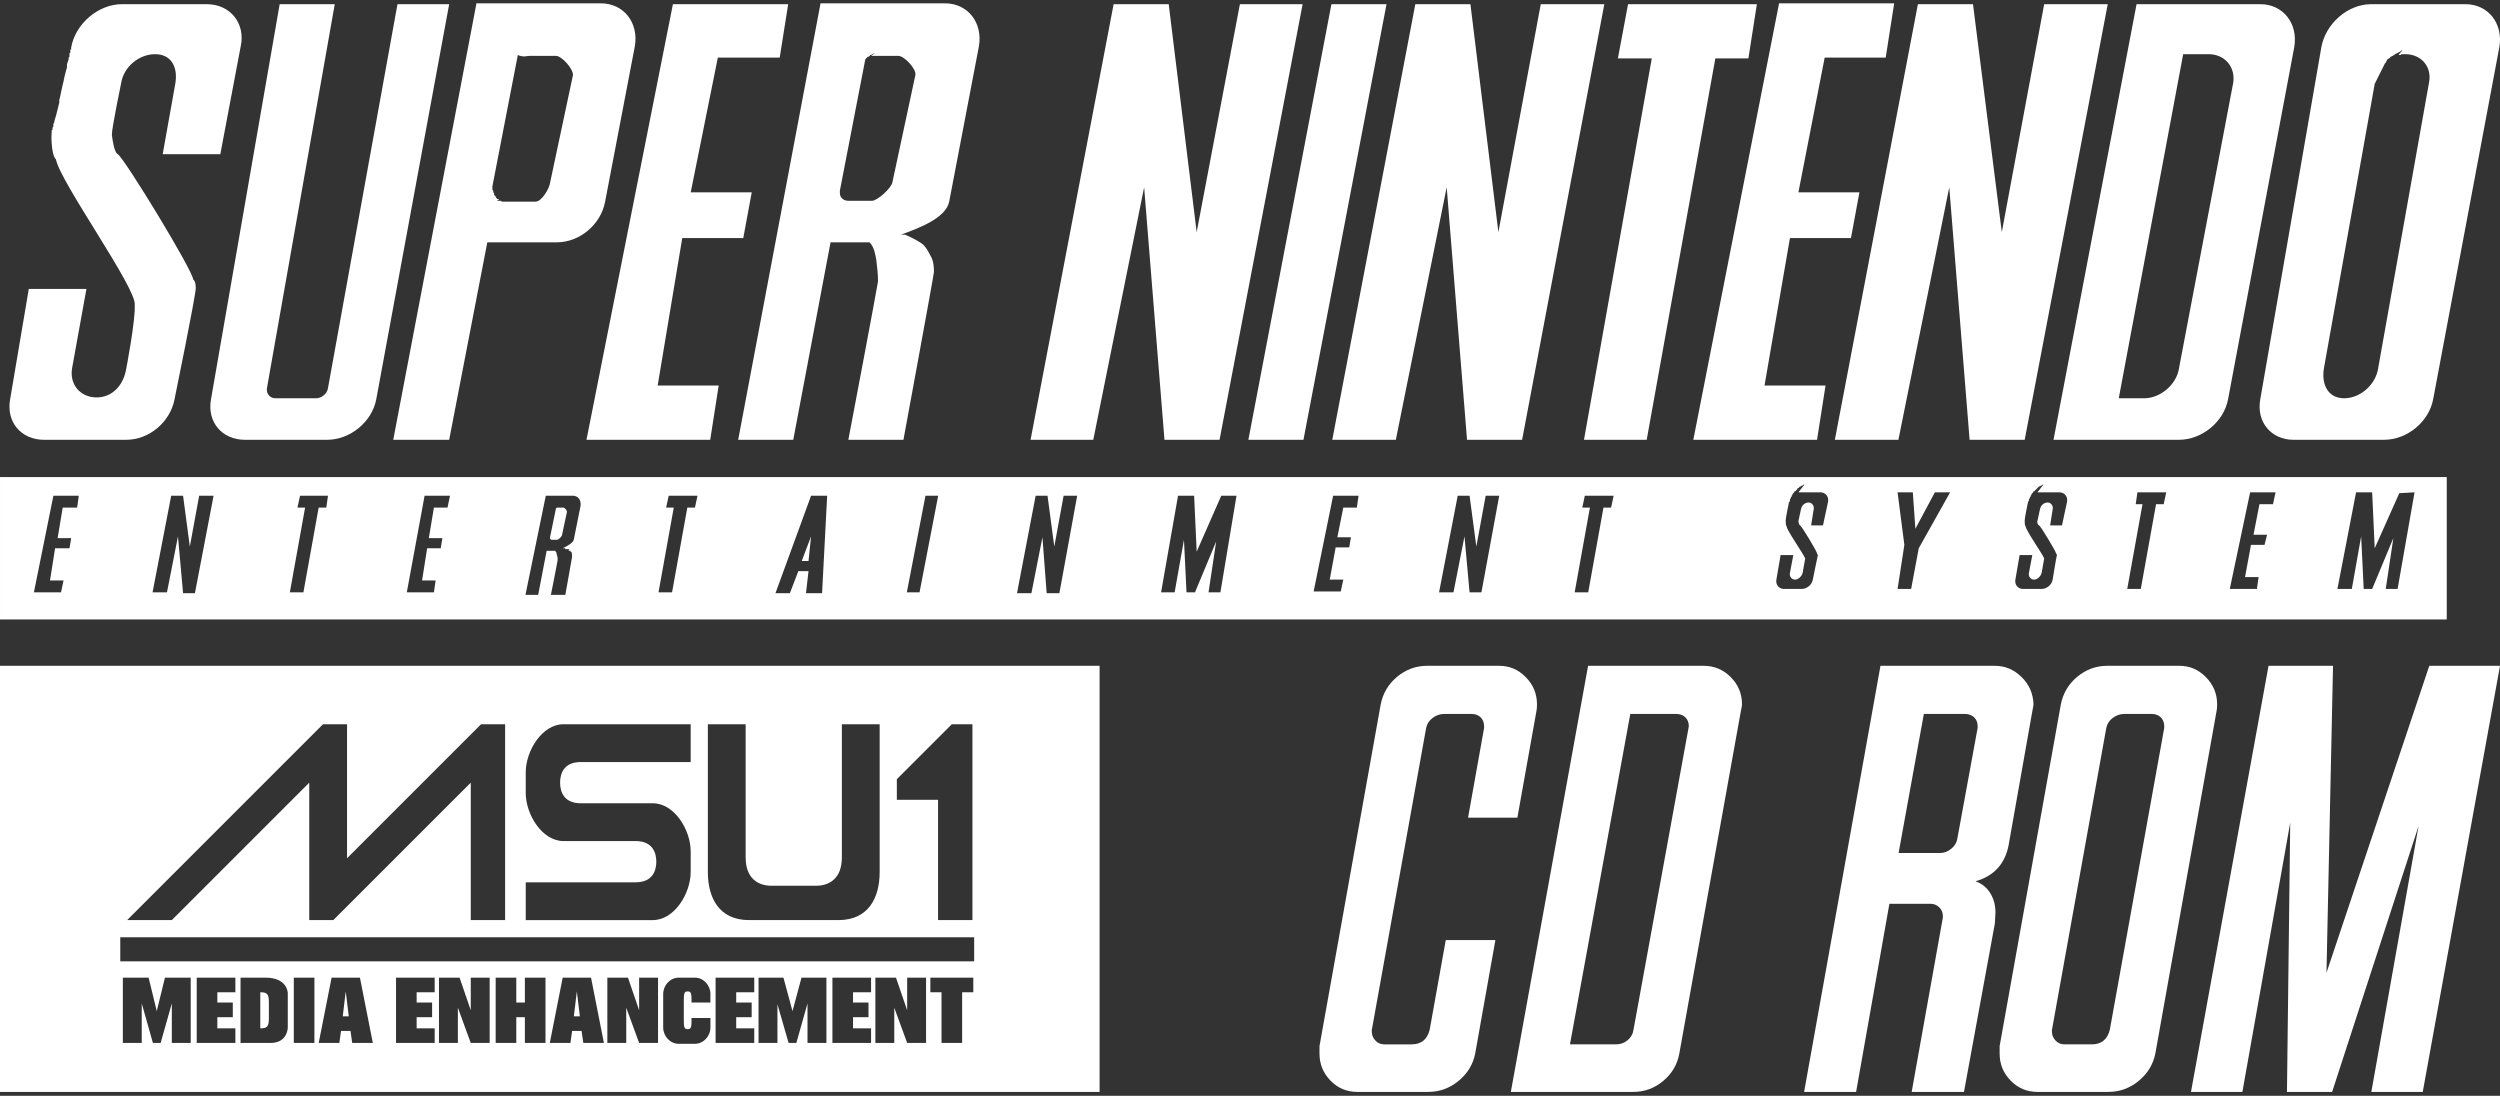 <svg clip-rule="evenodd" fill-rule="evenodd" stroke-linejoin="round" stroke-miterlimit="2" viewBox="0 0 600 263" xmlns="http://www.w3.org/2000/svg"><rect x="0" y="0" width="600" height="263" fill="#333333" stroke="none"/><g fill="#fff"><path d="m29.29 1.002c-5.695 0-11.187 4.678-12.204 10.373v.61l-.204-.203v.814l-.203.203v.814l-.203.203v.407l-.407 1.22v.814l-.204.61-.407 1.627-.203 1.017-.203.814-.407 1.831-.204 1.017-.203.813v.61l-.814 3.255-.203.61-.203.814v.203l-.204.203v.611l-.203.406v.407l-.204.204v.406c-.203 2.441.204 5.899 1.017 6.509 1.017 5.492 19.527 31.121 18.917 34.985.203 3.661-2.034 15.255-2.034 15.255-.61 3.865-3.255 6.916-7.119 6.916-3.865 0-6.509-3.051-5.899-6.916l3.458-19.119h-13.831l-4.475 26.442c-1.017 5.492 2.644 9.763 8.136 9.763h19.73c5.492 0 10.577-4.271 11.594-9.763 0 0 5.085-24.815 5.085-26.646 0-1.83-.611-2.034-.611-2.034 0-2.034-16.475-29.086-18.102-30.103-.814-.407-1.221-3.051-1.424-4.678 0-1.628 2.237-12.408 2.237-12.408.611-3.865 4.272-6.916 8.136-6.916 3.865 0 5.492 3.051 4.882 6.916l-3.051 17.086h13.831l4.882-25.832c1.22-5.492-2.441-10.17-8.136-10.17h-20.34zm37.832 0-16.475 94.785c-1.017 5.492 2.644 9.763 8.136 9.763h19.73c5.492 0 10.78-4.271 11.797-9.763l17.493-94.785h-12.408l-16.679 92.141c-.203 1.423-1.627 2.44-2.847 2.44h-9.764c-1.423 0-2.237-1.22-2.034-2.44l16.272-92.141h-13.221zm47.19 0-19.934 104.548h13.425l9.153-47.392h16.679c5.491 0 10.576-4.272 11.594-9.764l7.119-37.222c1.017-5.695-2.645-10.374-8.137-10.374h-29.899v.204zm47.189 0-20.747 104.548h29.696l2.034-13.018h-14.645l5.899-35.391h14.645l2.034-10.984h-14.645l6.509-32.341h14.848l2.034-12.814h-27.662zm35.391 0-19.729 104.548h13.221l8.949-47.392h9.357c1.22 1.22 1.424 3.254 1.627 4.271.203 1.627.407 3.458.407 5.085-.204 1.627-7.119 38.036-7.119 38.036h13.221s7.322-39.663 7.322-40.273c0-.611 0-2.645-.813-3.865-.407-.814-1.221-2.441-2.238-3.051-1.83-1.22-3.864-2.034-3.864-2.034h-1.017c3.864-1.424 10.78-3.865 11.593-7.933l7.119-37.222c1.017-5.695-2.644-10.374-8.136-10.374h-29.9v.204zm70.377 0-19.933 104.548h15.052l12.204-60.614 4.881 60.614h13.221l19.934-104.548h-15.052l-10.373 54.715-6.713-54.715h-13.221zm52.274 0-19.933 104.548h13.221l19.933-104.548h-13.221zm20.137 0-19.933 104.548h15.255l12.204-60.614 4.882 60.614h13.221l19.73-104.548h-15.255l-10.171 54.715-6.712-54.715h-13.221zm51.054 0-2.441 13.017h8.136l-16.272 91.531h15.052l16.475-91.531h7.933l2.034-13.017h-30.917zm36.205 0-20.543 104.548h29.696l2.034-13.018h-14.645l6.102-35.391h14.645l2.034-10.984h-14.645l6.306-32.341h14.645l2.034-13.018h-27.663v.204zm33.358 0-19.933 104.548h15.255l12.204-60.614 4.882 60.614h13.221l19.933-104.548h-15.255l-10.17 54.715-6.916-54.715h-13.221zm52.478 0-19.934 104.548h30.104c5.491 0 10.78-4.271 11.797-9.763l15.865-84.412c1.017-5.695-2.644-10.373-8.136-10.373h-29.696zm56.342 0c-5.695 0-10.984 4.678-12.001 10.373l-14.645 84.412c-1.017 5.492 2.644 9.763 7.933 9.763h21.764c5.492 0 10.78-4.271 11.797-9.763l15.865-84.412c1.017-5.695-2.644-10.373-8.136-10.373zm-45.155 12h6.102c3.864 0 6.509 3.051 5.898 6.916l-13.017 68.546c-.611 3.865-4.475 7.119-8.34 7.119h-6.102zm52.477 0h.814c3.864 0 6.509 3.051 5.695 6.916l-12.204 68.546c-.61 3.865-4.271 7.119-8.136 7.119s-5.492-3.254-4.882-7.119l12.204-68.342 2.441-4.882.204-.204.406-.813.407-.204.407-.406.814-.407.203-.204 1.22-.61.204-.203.407-.204-1.017 1.221h.406zm-449.313.407h6.305c1.424 0 4.272 3.255 4.068 4.679l-5.492 25.831c-.203 1.424-2.034 4.475-3.457 4.475h-8.136l-.204-.203h-.813v-.204h-.204.814-.204l-.203-.203h-.203l-.407-.407v-.203l-.407-.407v-.407l-.203-.203v-.407l-.204-.203v-.814l6.102-31.527c1.424.61 2.034.203 2.848.203zm81.971 0h6.508c1.424 0 4.475 3.255 4.068 4.679l-5.491 25.628c-.204 1.424-3.662 4.475-4.882 4.475h-5.695c-1.221 0-2.034-.814-2.034-1.831v-.61l6.102-31.527.61-.61h.203l.407-.407h.204l.203-.204h.203l.204-.203h.203zm-209.097 101.091v34.171h587.219v-34.171h-587.219zm431.617 3.661h5.289c1.22 0 2.034 1.017 1.831 2.237l-1.221 5.696h-2.847l.61-3.865c.203-.814-.407-1.627-1.221-1.627-.813 0-1.627.61-1.83 1.627l-.611 2.848c0 .203.204 1.017.407 1.017.407.203 4.068 6.305 4.068 6.712 0 .203.204.407.204.407-.204.813-1.221 5.898-1.221 5.898-.203 1.221-1.424 2.238-2.644 2.238h-4.271c-1.221 0-2.034-1.017-1.831-2.238l1.017-5.898h3.051l-.814 4.271c-.203.814.407 1.627 1.221 1.627.813 0 1.627-.813 1.83-1.627l.611-3.458c-.611-1.424-4.272-6.509-4.475-7.729-.204-.203-.204-.814-.204-1.424s.814-4.475.814-4.475h.203v-.61l.204-.203v-.204l.203-.203v-.203l.204-.204v-.203l.406-.407v-.203h.204l.61-.611v-.203h.203l.407-.407h.204l.203-.203h.203l.204-.204h.203zm23.798 0h3.662l.61 8.746 4.678-8.746h3.661l-7.526 13.424-1.83 9.764h-3.255l1.628-10.577zm33.562 0h5.288c1.22 0 2.034 1.017 1.831 2.237l-1.221 5.696h-2.847l.61-3.865c.203-.814-.407-1.627-1.221-1.627-.813 0-1.627.61-1.83 1.627l-.61 2.848c-.204.203.203 1.017.406 1.017.407.203 4.068 6.305 4.068 6.712.204.203.204.407.204.407-.204.813-1.017 5.898-1.017 5.898-.204 1.221-1.424 2.238-2.644 2.238h-4.475c-1.221 0-2.034-1.017-1.831-2.238l1.017-5.898h3.051l-.813 4.271c-.204.814.406 1.627 1.22 1.627s1.627-.813 1.831-1.627l.61-3.458c-.61-1.424-4.272-6.509-4.475-7.729-.203-.203-.203-.814-.203-1.424s.813-4.475.813-4.475l.204-.203v-.407l.203-.203v-.204l.203-.203v-.203l.204-.204v-.203l.407-.407v-.203h.203l1.22-1.221h.204l.203-.203h.204l.203-.204h.203zm24.001 0h6.916l-.611 2.848h-1.83l-3.661 20.34h-3.255l3.661-20.34h-1.627zm27.052 0h6.102l-.61 2.848h-3.254l-1.424 7.322h3.254l-.61 2.441h-3.254l-1.424 7.729h3.254l-.406 2.848h-6.509zm25.426 0h3.864l.61 13.424 5.899-13.221 3.661-.203-4.068 23.188h-2.847l1.83-12.204-5.085 12.204h-2.034l-.61-12.611-2.237 12.611h-3.458zm-552.642.814h6.102l-.406 2.847h-3.458l-1.221 7.323h3.255l-.407 2.44h-3.458l-1.22 7.73h3.254l-.61 2.847h-6.509zm28.273 0h2.848l1.627 12.204 2.237-12.204h3.458l-4.475 23.391h-2.847l-1.221-13.628-2.644 13.424h-3.458zm30.917 0h6.712l-.407 2.847h-1.83l-3.661 20.34h-3.255l3.661-20.34h-1.83zm29.9 0h6.102l-.61 2.847h-3.255l-1.22 7.323h3.254l-.406 2.44h-3.255l-1.22 7.73h3.254l-.407 2.847h-6.508zm29.086 0h6.509c1.221 0 2.034 1.017 1.831 2.44l-1.627 8.136c-.204.814-1.831 1.628-2.645 2.034h.611v.204h.813l.204.203h-.407.203v.204h.407v.203h.203c.204.203.204 1.017.204 1.22 0 .204-1.627 9.153-1.627 9.153h-3.458s1.627-8.136 1.627-8.339c0-.407 0-.814-.203-1.22 0-.204 0-.611-.407-1.017h-2.034l-2.034 10.576h-3.051zm29.494 0h6.915l-.61 2.847h-1.831l-3.661 20.34h-3.254l3.661-20.34h-1.831zm34.171 0h3.865l-1.221 23.391h-3.864l.61-5.289h-2.441l-2.034 5.289h-3.458zm27.459 0h3.051l-4.475 23.187h-3.051zm26.442 0h2.848l1.627 12.204 2.238-12.204h3.254l-4.271 23.391h-3.051l-1.017-13.425-2.645 13.425h-3.457zm34.172 0h3.864l.611 13.424 5.898-13.424h3.661l-3.864 23.187h-2.848l1.831-12.204-5.085 12.204h-2.034l-.61-12.611-2.238 12.611h-3.254zm37.222 0h6.102l-.407 2.847h-3.254l-1.424 7.119h3.255l-.407 2.441h-3.255l-1.423 7.729h3.254l-.61 2.848h-6.509zm29.9 0h2.848l1.627 12.204 2.237-12.204h3.255l-4.272 23.187h-2.847l-1.221-13.424-2.644 13.424h-3.458zm30.51 0h6.916l-.61 2.847h-1.831l-3.661 20.34h-3.254l3.661-20.34h-1.831zm-246.522 2.847c-.203 0-.203 0-.407.204l-1.424 6.915v.204c0 .203.204.406.407.406h1.221c.406 0 1.017-.61 1.22-1.017l1.22-5.695c0-.407-.61-1.017-.813-1.017zm60.817 6.916-2.237 5.898h1.627z" fill-rule="nonzero"/><path d="m263.901 159.795h-263.901v102.262h263.901zm-93.396 86.799c0 2.062-1.65 3.917-3.711 3.917h-3.918c-2.061 0-3.711-1.855-3.711-3.917v-8.041c0-2.061 1.65-3.917 3.711-3.917h3.918c2.061 0 3.711 1.856 3.711 3.917 0 0-.035 1.625 0 2.062h-4.536c0-2.062 0-2.68-.928-2.68s-.928.618-.928 2.68v3.711c0 2.062 0 2.68.934 2.68.922 0 .922-.618.922-2.68h4.536zm63.089-11.958v3.505h-2.681v12.164h-4.948v-12.164h-2.68v-3.505zm-18.556 0 2.68 7.835v-7.835h4.536v15.669h-4.536l-3.092-8.453v8.453h-4.536v-15.669zm-5.979 0v3.505h-4.33v2.474h3.711v3.505h-3.711v2.68h4.33v3.505h-9.278v-15.669zm-21.03 0 2.171 8.041 2.159-8.041h5.979v15.669h-4.536v-9.484l-2.68 9.484h-1.856l-2.68-9.278v9.278h-4.536v-15.669zm-11.339 9.484v2.68h4.33v3.505h-9.278v-15.669h9.278v3.505h-4.33v2.474h3.711v3.505zm-26.39-2.268v8.453h-4.536v-15.669h4.948l2.68 7.835v-7.835h4.536v15.669h-4.536zm-15.257-7.216h6.804l3.092 15.669h-4.948l-.412-2.886h-2.268l-.412 2.886h-4.948zm-99.375 0 1.955 8.041 1.962-8.041h6.185v15.669h-4.535v-9.484l-2.681 9.484h-1.855l-2.68-9.484v9.484h-4.536v-15.669zm20.823 0v3.505h-4.329v2.474h3.711v3.505h-3.711v2.68h4.329v3.505h-9.277v-15.669zm1.237 15.669v-15.669h5.979c5.361 0 5.361 3.711 5.361 3.711v8.247s0 3.711-4.124 3.711zm17.731-15.669v15.669h-4.948v-15.669zm4.124 0h6.803l3.093 15.669h-4.948l-.412-2.886h-2.268l-.413 2.886h-4.948zm20.411 9.484v2.68h4.329v3.505h-9.277v-15.669h9.277v3.505h-4.329v2.474h3.711v3.505zm10.308-9.484 2.681 7.835v-7.835h4.535v15.669h-4.535l-3.093-8.453v8.453h-4.536v-15.669zm13.608 15.669h-4.948v-15.669h4.948v5.979h2.062v-5.979h4.948v15.669h-4.948v-6.185h-2.062zm-59.378-9.69c.008-2.066-.412-2.474-2.062-2.474v8.659c1.65 0 2.062-.412 2.062-2.474zm73.191 3.299h1.444l-.72-5.979zm-55.46 0h1.443l-.728-5.979zm151.537-18.968v5.773h-204.936v-5.773zm-54.842-19.174c0 5.154 3.092 6.804 6.185 6.804h10.721c3.093 0 6.185-1.65 6.185-6.804v-31.957h9.072v35.462c0 6.185-2.681 11.545-9.897 11.545h-21.441c-7.217 0-9.897-5.36-9.897-11.545v-35.462h9.072zm-13.195-31.957h-30.514c-5.154 0-9.071 6.391-9.071 11.546v4.948c0 5.154 3.917 11.546 9.071 11.546h17.319c4.123 0 4.948 2.886 4.948 4.948 0 2.061-.825 4.948-4.948 4.948h-26.39v9.071h30.513c5.155 0 9.072-6.391 9.072-11.545v-4.948c0-5.155-3.917-11.546-9.072-11.546h-17.318c-4.124 0-4.948-2.886-4.948-4.948s.824-4.948 4.948-4.948h26.39zm67.624 0h-4.948l-13.195 13.195v4.948h9.896v28.864h8.247zm-202.873 47.007 47.007-47.007h5.773v32.163l32.163-32.163h5.773v47.007h-8.247v-32.987l-32.988 32.987h-5.773v-32.987l-32.987 32.987z"/><g fill-rule="nonzero"><path d="m356.184 174.7v-.428c0-.856-.285-1.569-.856-2.14-.57-.523-1.283-.784-2.139-.784h-6.632c-.998 0-1.926.333-2.781.998-.808.618-1.308 1.403-1.498 2.354l-13.05 72.524v.357c0 .808.285 1.521.856 2.139.57.618 1.283.927 2.139.927h6.561c2.329 0 3.779-1.189 4.35-3.566l3.851-21.465h11.909l-4.849 27.242c-.523 2.614-1.854 4.801-3.994 6.56-2.139 1.759-4.564 2.639-7.274 2.639h-17.043c-2.52 0-4.659-.903-6.418-2.71s-2.639-3.97-2.639-6.489v-1.783l14.69-82.009c.523-2.662 1.831-4.873 3.923-6.632 2.139-1.759 4.54-2.639 7.202-2.639h17.329c2.472 0 4.588.904 6.347 2.71 1.806 1.807 2.71 3.994 2.71 6.561 0 .713-.048 1.26-.143 1.64l-4.564 25.53h-11.838z"/><path d="m387.847 250.647c1.045 0 1.973-.333 2.781-.998.808-.666 1.283-1.522 1.426-2.568l13.193-72.381c.047-.143.071-.286.071-.428 0-.856-.285-1.569-.856-2.14-.57-.523-1.283-.784-2.139-.784h-11.053l-14.477 79.299zm21.037-90.852c2.519 0 4.682.904 6.489 2.71 1.807 1.807 2.71 3.994 2.71 6.561 0 .285-.095.832-.285 1.64l-14.762 82.152c-.475 2.614-1.759 4.801-3.851 6.56s-4.492 2.639-7.202 2.639h-29.381l18.541-102.262z"/><path d="m465.577 204.722c1.046 0 1.973-.357 2.781-1.07.808-.665 1.284-1.497 1.426-2.496l4.849-26.456v-.428c0-.856-.285-1.569-.855-2.14-.618-.523-1.355-.784-2.211-.784h-9.841l-6.062 33.374zm.713 15.118c0-.808-.285-1.497-.856-2.068-.57-.57-1.26-.856-2.068-.856h-9.912l-7.987 45.141h-12.48l18.327-102.262h27.455c2.473 0 4.612.904 6.419 2.71 1.806 1.759 2.757 3.922 2.852 6.49 0 .237-.095.808-.285 1.711l-5.705 32.233c-.903 4.469-3.542 7.322-7.916 8.558 1.664.618 2.924 1.711 3.78 3.28.665 1.236.998 2.615.998 4.136l-.143 2.71-7.416 40.434h-12.551l7.488-41.86z"/><path d="m492.461 247.581c0 .808.286 1.521.856 2.139.571.618 1.284.927 2.139.927h6.561c2.33 0 3.78-1.189 4.35-3.566l13.05-72.381v-.428c0-.856-.285-1.569-.855-2.14-.571-.523-1.284-.784-2.14-.784h-6.632c-.998 0-1.925.333-2.781.998-.808.618-1.307 1.403-1.498 2.354l-13.05 72.524zm30.593-87.786c2.472 0 4.588.904 6.347 2.71 1.807 1.807 2.71 3.994 2.71 6.561 0 .713-.048 1.26-.143 1.64l-14.69 82.152c-.523 2.614-1.854 4.801-3.993 6.56-2.14 1.759-4.564 2.639-7.274 2.639h-17.044c-2.52 0-4.659-.903-6.418-2.71s-2.639-3.97-2.639-6.489v-1.783l14.691-82.009c.523-2.662 1.83-4.873 3.922-6.632 2.139-1.759 4.54-2.639 7.202-2.639z"/><path d="m549.654 197.448-11.482 64.609h-12.337l18.613-102.262h15.475l-1.569 73.666 24.674-73.666h16.972l-18.541 102.262h-12.337l11.338-63.824-20.751 63.824h-10.84z"/></g></g></svg>
